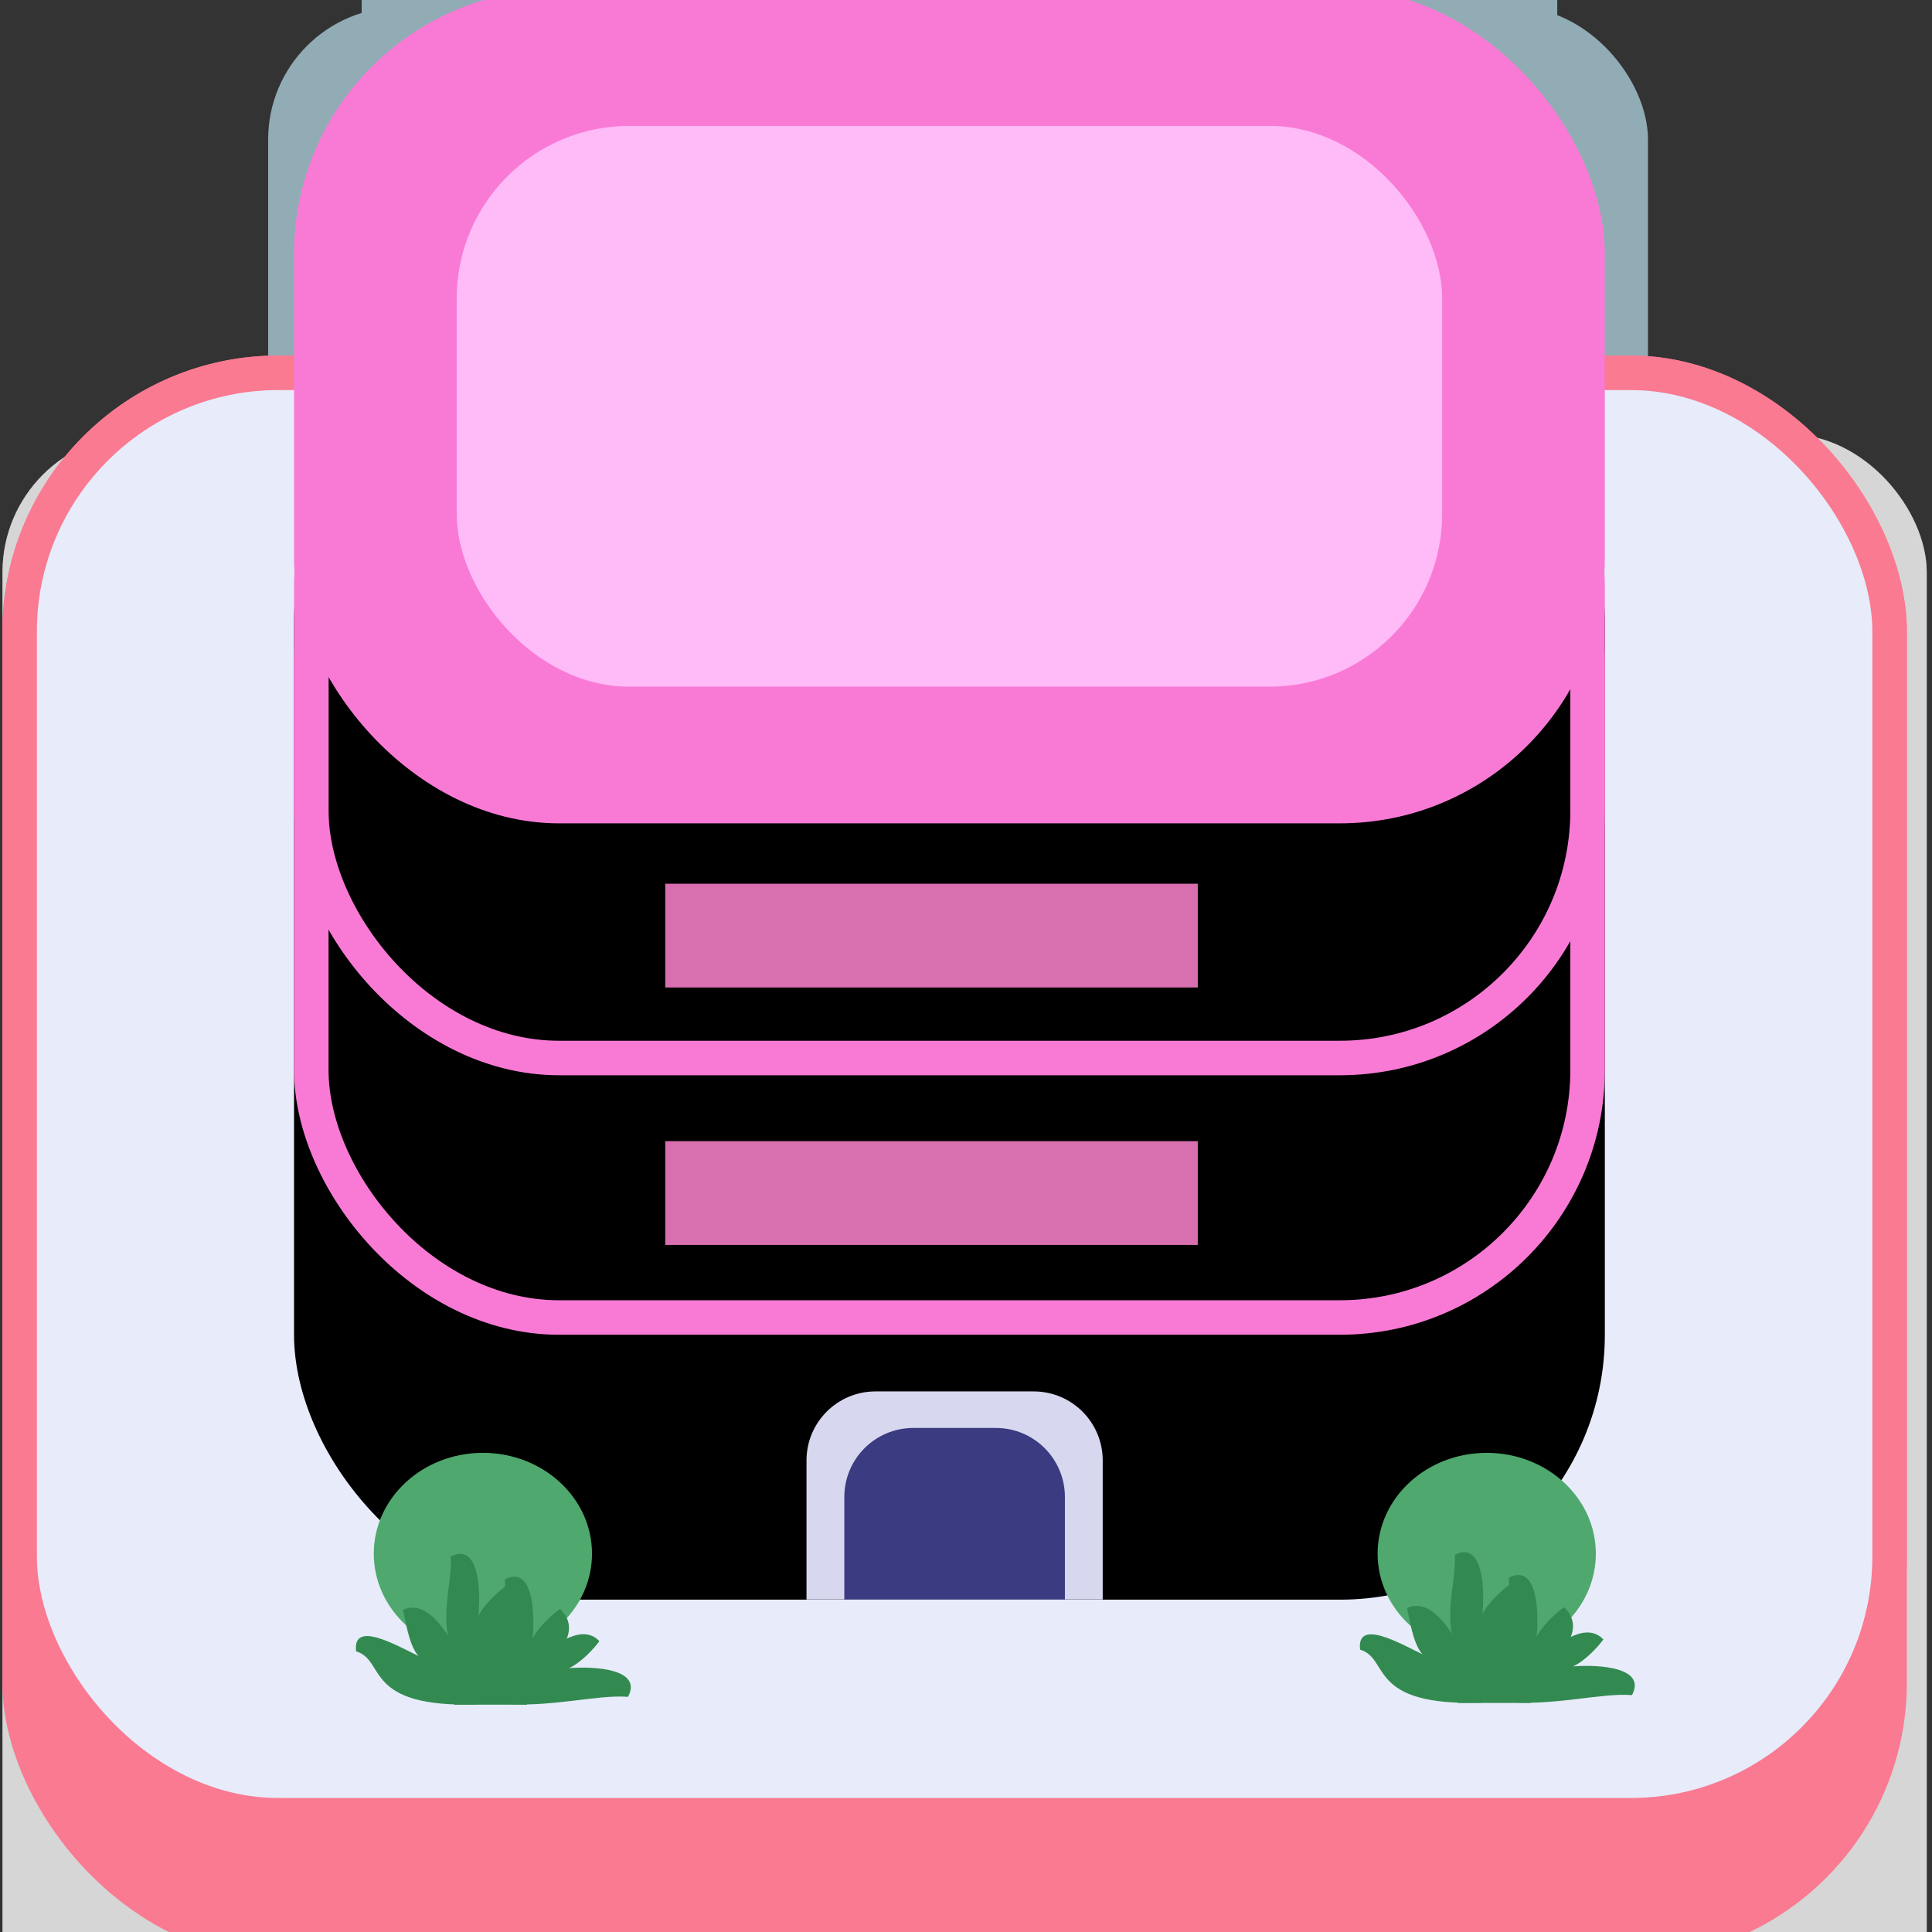 <?xml version="1.0" encoding="UTF-8" standalone="no" ?>
<!DOCTYPE svg PUBLIC "-//W3C//DTD SVG 1.1//EN" "http://www.w3.org/Graphics/SVG/1.1/DTD/svg11.dtd">
<svg xmlns="http://www.w3.org/2000/svg" xmlns:xlink="http://www.w3.org/1999/xlink" version="1.1" width="1080" height="1080" viewBox="0 0 1080 1080" xml:space="preserve">
<rect x="0" y="0" width="1080" height="1080" fill="#333333" stroke="none"/>
<desc>Created with Fabric.js 5.2.4</desc>
<defs>
</defs>
<rect x="0" y="0" width="100%" height="100%" fill="transparent"></rect>
<g transform="matrix(1 0 0 1 540 540)" id="f4a6d932-19fe-46fe-8b9c-4c35487f0403"  >
<rect style="stroke: none; stroke-width: 1; stroke-dasharray: none; stroke-linecap: butt; stroke-dashoffset: 0; stroke-linejoin: miter; stroke-miterlimit: 4; fill: rgb(255,255,255); fill-rule: nonzero; opacity: 1; visibility: hidden;" vector-effect="non-scaling-stroke"  x="-540" y="-540" rx="0" ry="0" width="1080" height="1080" />
</g>
<g transform="matrix(1 0 0 1 540 540)" id="5df37ac4-7086-44e4-b6bd-92cb732919af"  >
</g>
<g transform="matrix(9.64 0 0 9.64 540 540)"  >
<g style=""   >
		<g transform="matrix(1 0 0 1 -0.08 21.83)"  >
<rect style="stroke: none; stroke-width: 1; stroke-dasharray: none; stroke-linecap: butt; stroke-dashoffset: 0; stroke-linejoin: miter; stroke-miterlimit: 4; fill: rgb(133,133,133); fill-rule: nonzero; opacity: 1;" vector-effect="non-scaling-stroke"  x="-55.791" y="-52.666" rx="8" ry="8" width="111.582" height="105.331" />
</g>
		<g transform="matrix(1 0 0 1 -0.08 17.68)"  >
<rect style="stroke: none; stroke-width: 1; stroke-dasharray: none; stroke-linecap: butt; stroke-dashoffset: 0; stroke-linejoin: miter; stroke-miterlimit: 4; fill: rgb(214,214,214); fill-rule: nonzero; opacity: 1;" vector-effect="non-scaling-stroke"  x="-55.791" y="-48.513" rx="8" ry="8" width="111.582" height="97.026" />
</g>
		<g transform="matrix(1 0 0 1 -14 34.34)"  >
<rect style="stroke: none; stroke-width: 1; stroke-dasharray: none; stroke-linecap: butt; stroke-dashoffset: 0; stroke-linejoin: miter; stroke-miterlimit: 4; fill: rgb(138,102,216); fill-rule: nonzero; opacity: 1;" vector-effect="non-scaling-stroke"  x="-23.978" y="-17.285" rx="7.677" ry="7.677" width="47.956" height="34.57" />
</g>
		<g transform="matrix(1 0 0 1 -0.46 10.49)"  >
<linearGradient id="SVGID_paint0_linear_320_11228_3" gradientUnits="userSpaceOnUse" gradientTransform="matrix(1 0 0 1 -55.54 -85.49)"  x1="15.529" y1="104.409" x2="94.403" y2="94.922">
<stop offset="0%" style="stop-color:rgb(0,0,0);stop-opacity: 1"/>
<stop offset="100%" style="stop-color:rgb(0,0,0);stop-opacity: 1"/>
</linearGradient>
<rect style="stroke: none; stroke-width: 1; stroke-dasharray: none; stroke-linecap: butt; stroke-dashoffset: 0; stroke-linejoin: miter; stroke-miterlimit: 4; fill: url(#SVGID_paint0_linear_320_11228_3); fill-rule: nonzero; opacity: 1;" vector-effect="non-scaling-stroke"  x="-40.007" y="-41.979" rx="7.677" ry="7.677" width="80.015" height="83.957" />
</g>
		<g transform="matrix(1 0 0 1 -0.14 43.73)"  >
<path style="stroke: none; stroke-width: 1; stroke-dasharray: none; stroke-linecap: butt; stroke-dashoffset: 0; stroke-linejoin: miter; stroke-miterlimit: 4; fill: rgb(215,215,239); fill-rule: nonzero; opacity: 1;" vector-effect="non-scaling-stroke"  transform=" translate(-55.86, -118.73)" d="M 43.767 111.996 C 43.767 110.892 44.662 109.996 45.767 109.996 L 65.954 109.996 C 67.058 109.996 67.954 110.892 67.954 111.996 L 67.954 127.473 L 43.767 127.473 L 43.767 111.996 Z" stroke-linecap="round" />
</g>
		<g transform="matrix(1 0 0 1 -0.14 45.27)"  >
<path style="stroke: none; stroke-width: 1; stroke-dasharray: none; stroke-linecap: butt; stroke-dashoffset: 0; stroke-linejoin: miter; stroke-miterlimit: 4; fill: rgb(61,68,70); fill-rule: nonzero; opacity: 1;" vector-effect="non-scaling-stroke"  transform=" translate(-55.86, -120.27)" d="M 46.855 115.065 C 46.855 113.961 47.75 113.065 48.855 113.065 L 62.866 113.065 C 63.971 113.065 64.866 113.961 64.866 115.065 L 64.866 127.473 L 46.855 127.473 L 46.855 115.065 Z" stroke-linecap="round" />
</g>
		<g transform="matrix(1 0 0 1 -27.44 25.74)"  >
<rect style="stroke: none; stroke-width: 1; stroke-dasharray: none; stroke-linecap: butt; stroke-dashoffset: 0; stroke-linejoin: miter; stroke-miterlimit: 4; fill: rgb(110,133,141); fill-rule: nonzero; opacity: 1;" vector-effect="non-scaling-stroke"  x="-4.23" y="-4.145" rx="2" ry="2" width="8.459" height="8.29" />
</g>
		<g transform="matrix(1 0 0 1 -14.27 25.74)"  >
<rect style="stroke: none; stroke-width: 1; stroke-dasharray: none; stroke-linecap: butt; stroke-dashoffset: 0; stroke-linejoin: miter; stroke-miterlimit: 4; fill: rgb(110,133,141); fill-rule: nonzero; opacity: 1;" vector-effect="non-scaling-stroke"  x="-4.23" y="-4.145" rx="2" ry="2" width="8.459" height="8.29" />
</g>
		<g transform="matrix(1 0 0 1 -1.1 25.74)"  >
<rect style="stroke: none; stroke-width: 1; stroke-dasharray: none; stroke-linecap: butt; stroke-dashoffset: 0; stroke-linejoin: miter; stroke-miterlimit: 4; fill: rgb(110,133,141); fill-rule: nonzero; opacity: 1;" vector-effect="non-scaling-stroke"  x="-4.23" y="-4.145" rx="2" ry="2" width="8.459" height="8.29" />
</g>
		<g transform="matrix(1 0 0 1 12.06 25.74)"  >
<rect style="stroke: none; stroke-width: 1; stroke-dasharray: none; stroke-linecap: butt; stroke-dashoffset: 0; stroke-linejoin: miter; stroke-miterlimit: 4; fill: rgb(110,133,141); fill-rule: nonzero; opacity: 1;" vector-effect="non-scaling-stroke"  x="-4.23" y="-4.145" rx="2" ry="2" width="8.459" height="8.29" />
</g>
		<g transform="matrix(1 0 0 1 25.23 25.74)"  >
<rect style="stroke: none; stroke-width: 1; stroke-dasharray: none; stroke-linecap: butt; stroke-dashoffset: 0; stroke-linejoin: miter; stroke-miterlimit: 4; fill: rgb(110,133,141); fill-rule: nonzero; opacity: 1;" vector-effect="non-scaling-stroke"  x="-4.23" y="-4.145" rx="2" ry="2" width="8.459" height="8.29" />
</g>
		<g transform="matrix(1 0 0 1 -27.44 13.85)"  >
<rect style="stroke: none; stroke-width: 1; stroke-dasharray: none; stroke-linecap: butt; stroke-dashoffset: 0; stroke-linejoin: miter; stroke-miterlimit: 4; fill: rgb(110,133,141); fill-rule: nonzero; opacity: 1;" vector-effect="non-scaling-stroke"  x="-4.23" y="-4.145" rx="2" ry="2" width="8.459" height="8.29" />
</g>
		<g transform="matrix(1 0 0 1 -14.27 13.85)"  >
<rect style="stroke: none; stroke-width: 1; stroke-dasharray: none; stroke-linecap: butt; stroke-dashoffset: 0; stroke-linejoin: miter; stroke-miterlimit: 4; fill: rgb(110,133,141); fill-rule: nonzero; opacity: 1;" vector-effect="non-scaling-stroke"  x="-4.23" y="-4.145" rx="2" ry="2" width="8.459" height="8.29" />
</g>
		<g transform="matrix(1 0 0 1 -1.1 13.85)"  >
<rect style="stroke: none; stroke-width: 1; stroke-dasharray: none; stroke-linecap: butt; stroke-dashoffset: 0; stroke-linejoin: miter; stroke-miterlimit: 4; fill: rgb(110,133,141); fill-rule: nonzero; opacity: 1;" vector-effect="non-scaling-stroke"  x="-4.23" y="-4.145" rx="2" ry="2" width="8.459" height="8.29" />
</g>
		<g transform="matrix(1 0 0 1 12.06 13.85)"  >
<rect style="stroke: none; stroke-width: 1; stroke-dasharray: none; stroke-linecap: butt; stroke-dashoffset: 0; stroke-linejoin: miter; stroke-miterlimit: 4; fill: rgb(110,133,141); fill-rule: nonzero; opacity: 1;" vector-effect="non-scaling-stroke"  x="-4.23" y="-4.145" rx="2" ry="2" width="8.459" height="8.29" />
</g>
		<g transform="matrix(1 0 0 1 25.23 13.85)"  >
<rect style="stroke: none; stroke-width: 1; stroke-dasharray: none; stroke-linecap: butt; stroke-dashoffset: 0; stroke-linejoin: miter; stroke-miterlimit: 4; fill: rgb(110,133,141); fill-rule: nonzero; opacity: 1;" vector-effect="non-scaling-stroke"  x="-4.23" y="-4.145" rx="2" ry="2" width="8.459" height="8.29" />
</g>
		<g transform="matrix(1 0 0 1 -27.44 1.96)"  >
<rect style="stroke: none; stroke-width: 1; stroke-dasharray: none; stroke-linecap: butt; stroke-dashoffset: 0; stroke-linejoin: miter; stroke-miterlimit: 4; fill: rgb(110,133,141); fill-rule: nonzero; opacity: 1;" vector-effect="non-scaling-stroke"  x="-4.23" y="-4.145" rx="2" ry="2" width="8.459" height="8.29" />
</g>
		<g transform="matrix(1 0 0 1 -14.27 1.96)"  >
<rect style="stroke: none; stroke-width: 1; stroke-dasharray: none; stroke-linecap: butt; stroke-dashoffset: 0; stroke-linejoin: miter; stroke-miterlimit: 4; fill: rgb(110,133,141); fill-rule: nonzero; opacity: 1;" vector-effect="non-scaling-stroke"  x="-4.23" y="-4.145" rx="2" ry="2" width="8.459" height="8.29" />
</g>
		<g transform="matrix(1 0 0 1 -1.1 1.96)"  >
<rect style="stroke: none; stroke-width: 1; stroke-dasharray: none; stroke-linecap: butt; stroke-dashoffset: 0; stroke-linejoin: miter; stroke-miterlimit: 4; fill: rgb(110,133,141); fill-rule: nonzero; opacity: 1;" vector-effect="non-scaling-stroke"  x="-4.23" y="-4.145" rx="2" ry="2" width="8.459" height="8.29" />
</g>
		<g transform="matrix(1 0 0 1 12.06 1.96)"  >
<rect style="stroke: none; stroke-width: 1; stroke-dasharray: none; stroke-linecap: butt; stroke-dashoffset: 0; stroke-linejoin: miter; stroke-miterlimit: 4; fill: rgb(110,133,141); fill-rule: nonzero; opacity: 1;" vector-effect="non-scaling-stroke"  x="-4.23" y="-4.145" rx="2" ry="2" width="8.459" height="8.29" />
</g>
		<g transform="matrix(1 0 0 1 25.23 1.96)"  >
<rect style="stroke: none; stroke-width: 1; stroke-dasharray: none; stroke-linecap: butt; stroke-dashoffset: 0; stroke-linejoin: miter; stroke-miterlimit: 4; fill: rgb(110,133,141); fill-rule: nonzero; opacity: 1;" vector-effect="non-scaling-stroke"  x="-4.23" y="-4.145" rx="2" ry="2" width="8.459" height="8.29" />
</g>
		<g transform="matrix(1 0 0 1 -0.46 -32.33)"  >
<rect style="stroke: none; stroke-width: 1; stroke-dasharray: none; stroke-linecap: butt; stroke-dashoffset: 0; stroke-linejoin: miter; stroke-miterlimit: 4; fill: rgb(146,172,181); fill-rule: nonzero; opacity: 1;" vector-effect="non-scaling-stroke"  x="-40.007" y="-23.272" rx="7.677" ry="7.677" width="80.014" height="46.543" />
</g>
		<g transform="matrix(1 0 0 1 -0.38 -35.38)"  >
<linearGradient id="SVGID_paint1_linear_320_11228_4" gradientUnits="userSpaceOnUse" gradientTransform="matrix(1 0 0 1 -55.62 -39.62)"  x1="20.957" y1="48.73" x2="87.185" y2="34.4">
<stop offset="0%" style="stop-color:rgb(0,0,0);stop-opacity: 1"/>
<stop offset="100%" style="stop-color:rgb(0,0,0);stop-opacity: 1"/>
</linearGradient>
<rect style="stroke: none; stroke-width: 1; stroke-dasharray: none; stroke-linecap: butt; stroke-dashoffset: 0; stroke-linejoin: miter; stroke-miterlimit: 4; fill: url(#SVGID_paint1_linear_320_11228_4); fill-rule: nonzero; opacity: 1;" vector-effect="non-scaling-stroke"  x="-34.664" y="-20.219" rx="7.677" ry="7.677" width="69.329" height="40.438" />
</g>
		<g transform="matrix(1 0 0 1 -0.38 -41.29)"  >
<rect style="stroke: rgb(146,172,181); stroke-width: 1; stroke-dasharray: none; stroke-linecap: butt; stroke-dashoffset: 0; stroke-linejoin: miter; stroke-miterlimit: 4; fill: none; fill-rule: nonzero; opacity: 1;" vector-effect="non-scaling-stroke"  x="-34.164" y="-14.651" rx="7.177" ry="7.177" width="68.329" height="29.302" />
</g>
		<g transform="matrix(1 0 0 1 -0.38 -55.6)"  >
<rect style="stroke: none; stroke-width: 1; stroke-dasharray: none; stroke-linecap: butt; stroke-dashoffset: 0; stroke-linejoin: miter; stroke-miterlimit: 4; fill: rgb(146,172,181); fill-rule: nonzero; opacity: 1;" vector-effect="non-scaling-stroke"  x="-34.664" y="-18.641" rx="7.677" ry="7.677" width="69.329" height="37.283" />
</g>
		<g transform="matrix(1 0 0 1 -0.38 -55.6)"  >
<rect style="stroke: none; stroke-width: 1; stroke-dasharray: none; stroke-linecap: butt; stroke-dashoffset: 0; stroke-linejoin: miter; stroke-miterlimit: 4; fill: rgb(89,110,117); fill-rule: nonzero; opacity: 1;" vector-effect="non-scaling-stroke"  x="-26.059" y="-11.733" rx="7.677" ry="7.677" width="52.118" height="23.465" />
</g>
</g>
</g>
<g transform="matrix(19.29 0 0 19.29 540 540)"  >
<g style=""   >
		<g transform="matrix(1 0 0 1 -0.33 5.54)"  >
<rect style="stroke: none; stroke-width: 1; stroke-dasharray: none; stroke-linecap: butt; stroke-dashoffset: 0; stroke-linejoin: miter; stroke-miterlimit: 4; fill: rgb(249,122,145); fill-rule: nonzero; opacity: 1;" vector-effect="non-scaling-stroke"  x="-27.595" y="-23.232" rx="8" ry="8" width="55.19" height="46.464" />
</g>
		<g transform="matrix(1 0 0 1 -0.33 3.71)"  >
<rect style="stroke: rgb(249,122,145); stroke-width: 1; stroke-dasharray: none; stroke-linecap: butt; stroke-dashoffset: 0; stroke-linejoin: miter; stroke-miterlimit: 4; fill: rgb(231,235,250); fill-rule: nonzero; opacity: 1;" vector-effect="non-scaling-stroke"  x="-27.095" y="-20.9" rx="7.5" ry="7.5" width="54.19" height="41.801" />
</g>
		<g transform="matrix(1 0 0 1 -0.48 0.34)"  >
<linearGradient id="SVGID_paint0_linear_320_10995_6" gradientUnits="userSpaceOnUse" gradientTransform="matrix(1 0 0 1 -27.52 -29.34)"  x1="8.529" y1="37.456" x2="45.855" y2="32.492">
<stop offset="0%" style="stop-color:rgb(0,0,0);stop-opacity: 1"/>
<stop offset="100%" style="stop-color:rgb(0,0,0);stop-opacity: 1"/>
</linearGradient>
<rect style="stroke: none; stroke-width: 1; stroke-dasharray: none; stroke-linecap: butt; stroke-dashoffset: 0; stroke-linejoin: miter; stroke-miterlimit: 4; fill: url(#SVGID_paint0_linear_320_10995_6); fill-rule: nonzero; opacity: 1;" vector-effect="non-scaling-stroke"  x="-18.993" y="-18.023" rx="7.677" ry="7.677" width="37.986" height="36.046" />
</g>
		<g transform="matrix(1 0 0 1 -1 6.58)"  >
<rect style="stroke: none; stroke-width: 1; stroke-dasharray: none; stroke-linecap: butt; stroke-dashoffset: 0; stroke-linejoin: miter; stroke-miterlimit: 4; fill: rgb(216,111,174); fill-rule: nonzero; opacity: 1;" vector-effect="non-scaling-stroke"  x="-7.716" y="-1.504" rx="0" ry="0" width="15.433" height="3.007" />
</g>
		<g transform="matrix(1 0 0 1 -1 -0.88)"  >
<rect style="stroke: none; stroke-width: 1; stroke-dasharray: none; stroke-linecap: butt; stroke-dashoffset: 0; stroke-linejoin: miter; stroke-miterlimit: 4; fill: rgb(216,111,174); fill-rule: nonzero; opacity: 1;" vector-effect="non-scaling-stroke"  x="-7.716" y="-1.504" rx="0" ry="0" width="15.433" height="3.007" />
</g>
		<g transform="matrix(1 0 0 1 -0.48 -2.9)"  >
<rect style="stroke: rgb(249,122,213); stroke-width: 1; stroke-dasharray: none; stroke-linecap: butt; stroke-dashoffset: 0; stroke-linejoin: miter; stroke-miterlimit: 4; fill: none; fill-rule: nonzero; opacity: 1;" vector-effect="non-scaling-stroke"  x="-18.493" y="-13.085" rx="7.177" ry="7.177" width="36.986" height="26.171" />
</g>
		<g transform="matrix(1 0 0 1 -0.48 -7.76)"  >
<rect style="stroke: rgb(249,122,213); stroke-width: 1; stroke-dasharray: none; stroke-linecap: butt; stroke-dashoffset: 0; stroke-linejoin: miter; stroke-miterlimit: 4; fill: none; fill-rule: nonzero; opacity: 1;" vector-effect="non-scaling-stroke"  x="-18.493" y="-10.427" rx="7.177" ry="7.177" width="36.986" height="20.853" />
</g>
		<g transform="matrix(1 0 0 1 -0.48 -16.22)"  >
<rect style="stroke: none; stroke-width: 1; stroke-dasharray: none; stroke-linecap: butt; stroke-dashoffset: 0; stroke-linejoin: miter; stroke-miterlimit: 4; fill: rgb(249,122,213); fill-rule: nonzero; opacity: 1;" vector-effect="non-scaling-stroke"  x="-18.993" y="-12.086" rx="7.677" ry="7.677" width="37.985" height="24.172" />
</g>
		<g transform="matrix(1 0 0 1 -0.48 -16.22)"  >
<rect style="stroke: none; stroke-width: 1; stroke-dasharray: none; stroke-linecap: butt; stroke-dashoffset: 0; stroke-linejoin: miter; stroke-miterlimit: 4; fill: rgb(255,186,248); fill-rule: nonzero; opacity: 1;" vector-effect="non-scaling-stroke"  x="-14.278" y="-8.125" rx="5" ry="5" width="28.556" height="16.25" />
</g>
		<g transform="matrix(1 0 0 1 -0.33 15.34)"  >
<path style="stroke: none; stroke-width: 1; stroke-dasharray: none; stroke-linecap: butt; stroke-dashoffset: 0; stroke-linejoin: miter; stroke-miterlimit: 4; fill: rgb(215,215,239); fill-rule: nonzero; opacity: 1;" vector-effect="non-scaling-stroke"  transform=" translate(-27.67, -44.34)" d="M 23.378 43.328 C 23.378 42.224 24.273 41.328 25.378 41.328 L 29.962 41.328 C 31.066 41.328 31.962 42.224 31.962 43.328 L 31.962 47.358 L 23.378 47.358 L 23.378 43.328 Z" stroke-linecap="round" />
</g>
		<g transform="matrix(1 0 0 1 -0.33 15.87)"  >
<path style="stroke: none; stroke-width: 1; stroke-dasharray: none; stroke-linecap: butt; stroke-dashoffset: 0; stroke-linejoin: miter; stroke-miterlimit: 4; fill: rgb(59,59,129); fill-rule: nonzero; opacity: 1;" vector-effect="non-scaling-stroke"  transform=" translate(-27.67, -44.87)" d="M 24.474 44.387 C 24.474 43.283 25.369 42.387 26.474 42.387 L 28.866 42.387 C 29.971 42.387 30.866 43.283 30.866 44.387 L 30.866 47.358 L 24.474 47.358 L 24.474 44.387 Z" stroke-linecap="round" />
</g>
		<g transform="matrix(1 0 0 1 -14 17.03)"  >
<ellipse style="stroke: none; stroke-width: 1; stroke-dasharray: none; stroke-linecap: butt; stroke-dashoffset: 0; stroke-linejoin: miter; stroke-miterlimit: 4; fill: rgb(79,168,109); fill-rule: nonzero; opacity: 1;" vector-effect="non-scaling-stroke"  cx="0" cy="0" rx="3.162" ry="2.922" />
</g>
		<g transform="matrix(1 0 0 1 -11.63 20.38)"  >
<path style="stroke: none; stroke-width: 1; stroke-dasharray: none; stroke-linecap: butt; stroke-dashoffset: 0; stroke-linejoin: miter; stroke-miterlimit: 4; fill: rgb(50,138,80); fill-rule: nonzero; opacity: 1;" vector-effect="non-scaling-stroke"  transform=" translate(-16.37, -49.38)" d="M 17.376 48.566 C 16.648 47.785 15.158 49.452 14.452 50.364 C 15.845 50.524 17.295 50.104 18.206 50.179 C 18.635 49.371 17.246 49.288 16.498 49.347 C 16.874 49.168 17.24 48.752 17.376 48.566 Z" stroke-linecap="round" />
</g>
		<g transform="matrix(1 0 0 1 -15.91 20)"  >
<path style="stroke: none; stroke-width: 1; stroke-dasharray: none; stroke-linecap: butt; stroke-dashoffset: 0; stroke-linejoin: miter; stroke-miterlimit: 4; fill: rgb(50,138,80); fill-rule: nonzero; opacity: 1;" vector-effect="non-scaling-stroke"  transform=" translate(-12.09, -49)" d="M 11.684 47.659 C 12.646 47.196 13.54 49.292 13.866 50.398 C 10.513 50.509 11.202 49.121 10.326 48.861 C 10.219 47.953 11.458 48.668 12.134 48.995 C 11.849 48.692 11.744 47.882 11.684 47.659 Z" stroke-linecap="round" />
</g>
		<g transform="matrix(1 0 0 1 -14.07 18.68)"  >
<path style="stroke: none; stroke-width: 1; stroke-dasharray: none; stroke-linecap: butt; stroke-dashoffset: 0; stroke-linejoin: miter; stroke-miterlimit: 4; fill: rgb(50,138,80); fill-rule: nonzero; opacity: 1;" vector-effect="non-scaling-stroke"  transform=" translate(-13.93, -47.68)" d="M 14.668 46.971 C 15.435 47.714 14.339 48.627 13.414 49.316 C 12.56 48.249 13.129 47.024 13.07 46.112 C 13.886 45.698 13.944 47.088 13.87 47.834 C 14.056 47.462 14.479 47.104 14.668 46.971 Z" stroke-linecap="round" />
</g>
		<g transform="matrix(1 0 0 1 -12.5 19.34)"  >
<path style="stroke: none; stroke-width: 1; stroke-dasharray: none; stroke-linecap: butt; stroke-dashoffset: 0; stroke-linejoin: miter; stroke-miterlimit: 4; fill: rgb(50,138,80); fill-rule: nonzero; opacity: 1;" vector-effect="non-scaling-stroke"  transform=" translate(-15.5, -48.34)" d="M 16.237 47.632 C 17.004 48.375 15.908 49.288 14.983 49.976 C 14.129 48.909 14.698 47.684 14.639 46.773 C 15.455 46.359 15.513 47.748 15.44 48.495 C 15.625 48.123 16.049 47.765 16.237 47.632 Z" stroke-linecap="round" />
</g>
		<g transform="matrix(1 0 0 1 -13.78 20.39)"  >
<rect style="stroke: none; stroke-width: 1; stroke-dasharray: none; stroke-linecap: butt; stroke-dashoffset: 0; stroke-linejoin: miter; stroke-miterlimit: 4; fill: rgb(50,138,80); fill-rule: nonzero; opacity: 1;" vector-effect="non-scaling-stroke"  x="-1.057" y="-1.015" rx="0" ry="0" width="2.115" height="2.031" />
</g>
		<g transform="matrix(1 0 0 1 15.09 17.03)"  >
<ellipse style="stroke: none; stroke-width: 1; stroke-dasharray: none; stroke-linecap: butt; stroke-dashoffset: 0; stroke-linejoin: miter; stroke-miterlimit: 4; fill: rgb(79,168,109); fill-rule: nonzero; opacity: 1;" vector-effect="non-scaling-stroke"  cx="0" cy="0" rx="3.162" ry="2.922" />
</g>
		<g transform="matrix(1 0 0 1 17.46 20.33)"  >
<path style="stroke: none; stroke-width: 1; stroke-dasharray: none; stroke-linecap: butt; stroke-dashoffset: 0; stroke-linejoin: miter; stroke-miterlimit: 4; fill: rgb(50,138,80); fill-rule: nonzero; opacity: 1;" vector-effect="non-scaling-stroke"  transform=" translate(-45.46, -49.33)" d="M 46.471 48.516 C 45.743 47.735 44.253 49.403 43.547 50.315 C 44.94 50.474 46.39 50.054 47.3 50.129 C 47.73 49.322 46.341 49.238 45.593 49.297 C 45.969 49.118 46.335 48.702 46.471 48.516 Z" stroke-linecap="round" />
</g>
		<g transform="matrix(1 0 0 1 13.19 19.95)"  >
<path style="stroke: none; stroke-width: 1; stroke-dasharray: none; stroke-linecap: butt; stroke-dashoffset: 0; stroke-linejoin: miter; stroke-miterlimit: 4; fill: rgb(50,138,80); fill-rule: nonzero; opacity: 1;" vector-effect="non-scaling-stroke"  transform=" translate(-41.19, -48.95)" d="M 40.779 47.609 C 41.741 47.146 42.635 49.242 42.961 50.348 C 39.608 50.459 40.296 49.072 39.421 48.812 C 39.314 47.903 40.553 48.618 41.228 48.945 C 40.944 48.642 40.839 47.832 40.779 47.609 Z" stroke-linecap="round" />
</g>
		<g transform="matrix(1 0 0 1 15.03 18.63)"  >
<path style="stroke: none; stroke-width: 1; stroke-dasharray: none; stroke-linecap: butt; stroke-dashoffset: 0; stroke-linejoin: miter; stroke-miterlimit: 4; fill: rgb(50,138,80); fill-rule: nonzero; opacity: 1;" vector-effect="non-scaling-stroke"  transform=" translate(-43.03, -47.63)" d="M 43.763 46.922 C 44.53 47.664 43.434 48.577 42.508 49.266 C 41.654 48.199 42.223 46.974 42.165 46.062 C 42.98 45.648 43.038 47.038 42.965 47.785 C 43.151 47.413 43.574 47.054 43.763 46.922 Z" stroke-linecap="round" />
</g>
		<g transform="matrix(1 0 0 1 16.6 19.29)"  >
<path style="stroke: none; stroke-width: 1; stroke-dasharray: none; stroke-linecap: butt; stroke-dashoffset: 0; stroke-linejoin: miter; stroke-miterlimit: 4; fill: rgb(50,138,80); fill-rule: nonzero; opacity: 1;" vector-effect="non-scaling-stroke"  transform=" translate(-44.6, -48.29)" d="M 45.332 47.582 C 46.099 48.325 45.003 49.238 44.078 49.926 C 43.224 48.859 43.793 47.635 43.734 46.723 C 44.55 46.309 44.608 47.699 44.535 48.445 C 44.72 48.073 45.143 47.715 45.332 47.582 Z" stroke-linecap="round" />
</g>
		<g transform="matrix(1 0 0 1 15.31 20.34)"  >
<rect style="stroke: none; stroke-width: 1; stroke-dasharray: none; stroke-linecap: butt; stroke-dashoffset: 0; stroke-linejoin: miter; stroke-miterlimit: 4; fill: rgb(50,138,80); fill-rule: nonzero; opacity: 1;" vector-effect="non-scaling-stroke"  x="-1.057" y="-1.015" rx="0" ry="0" width="2.115" height="2.031" />
</g>
</g>
</g>
</svg>
